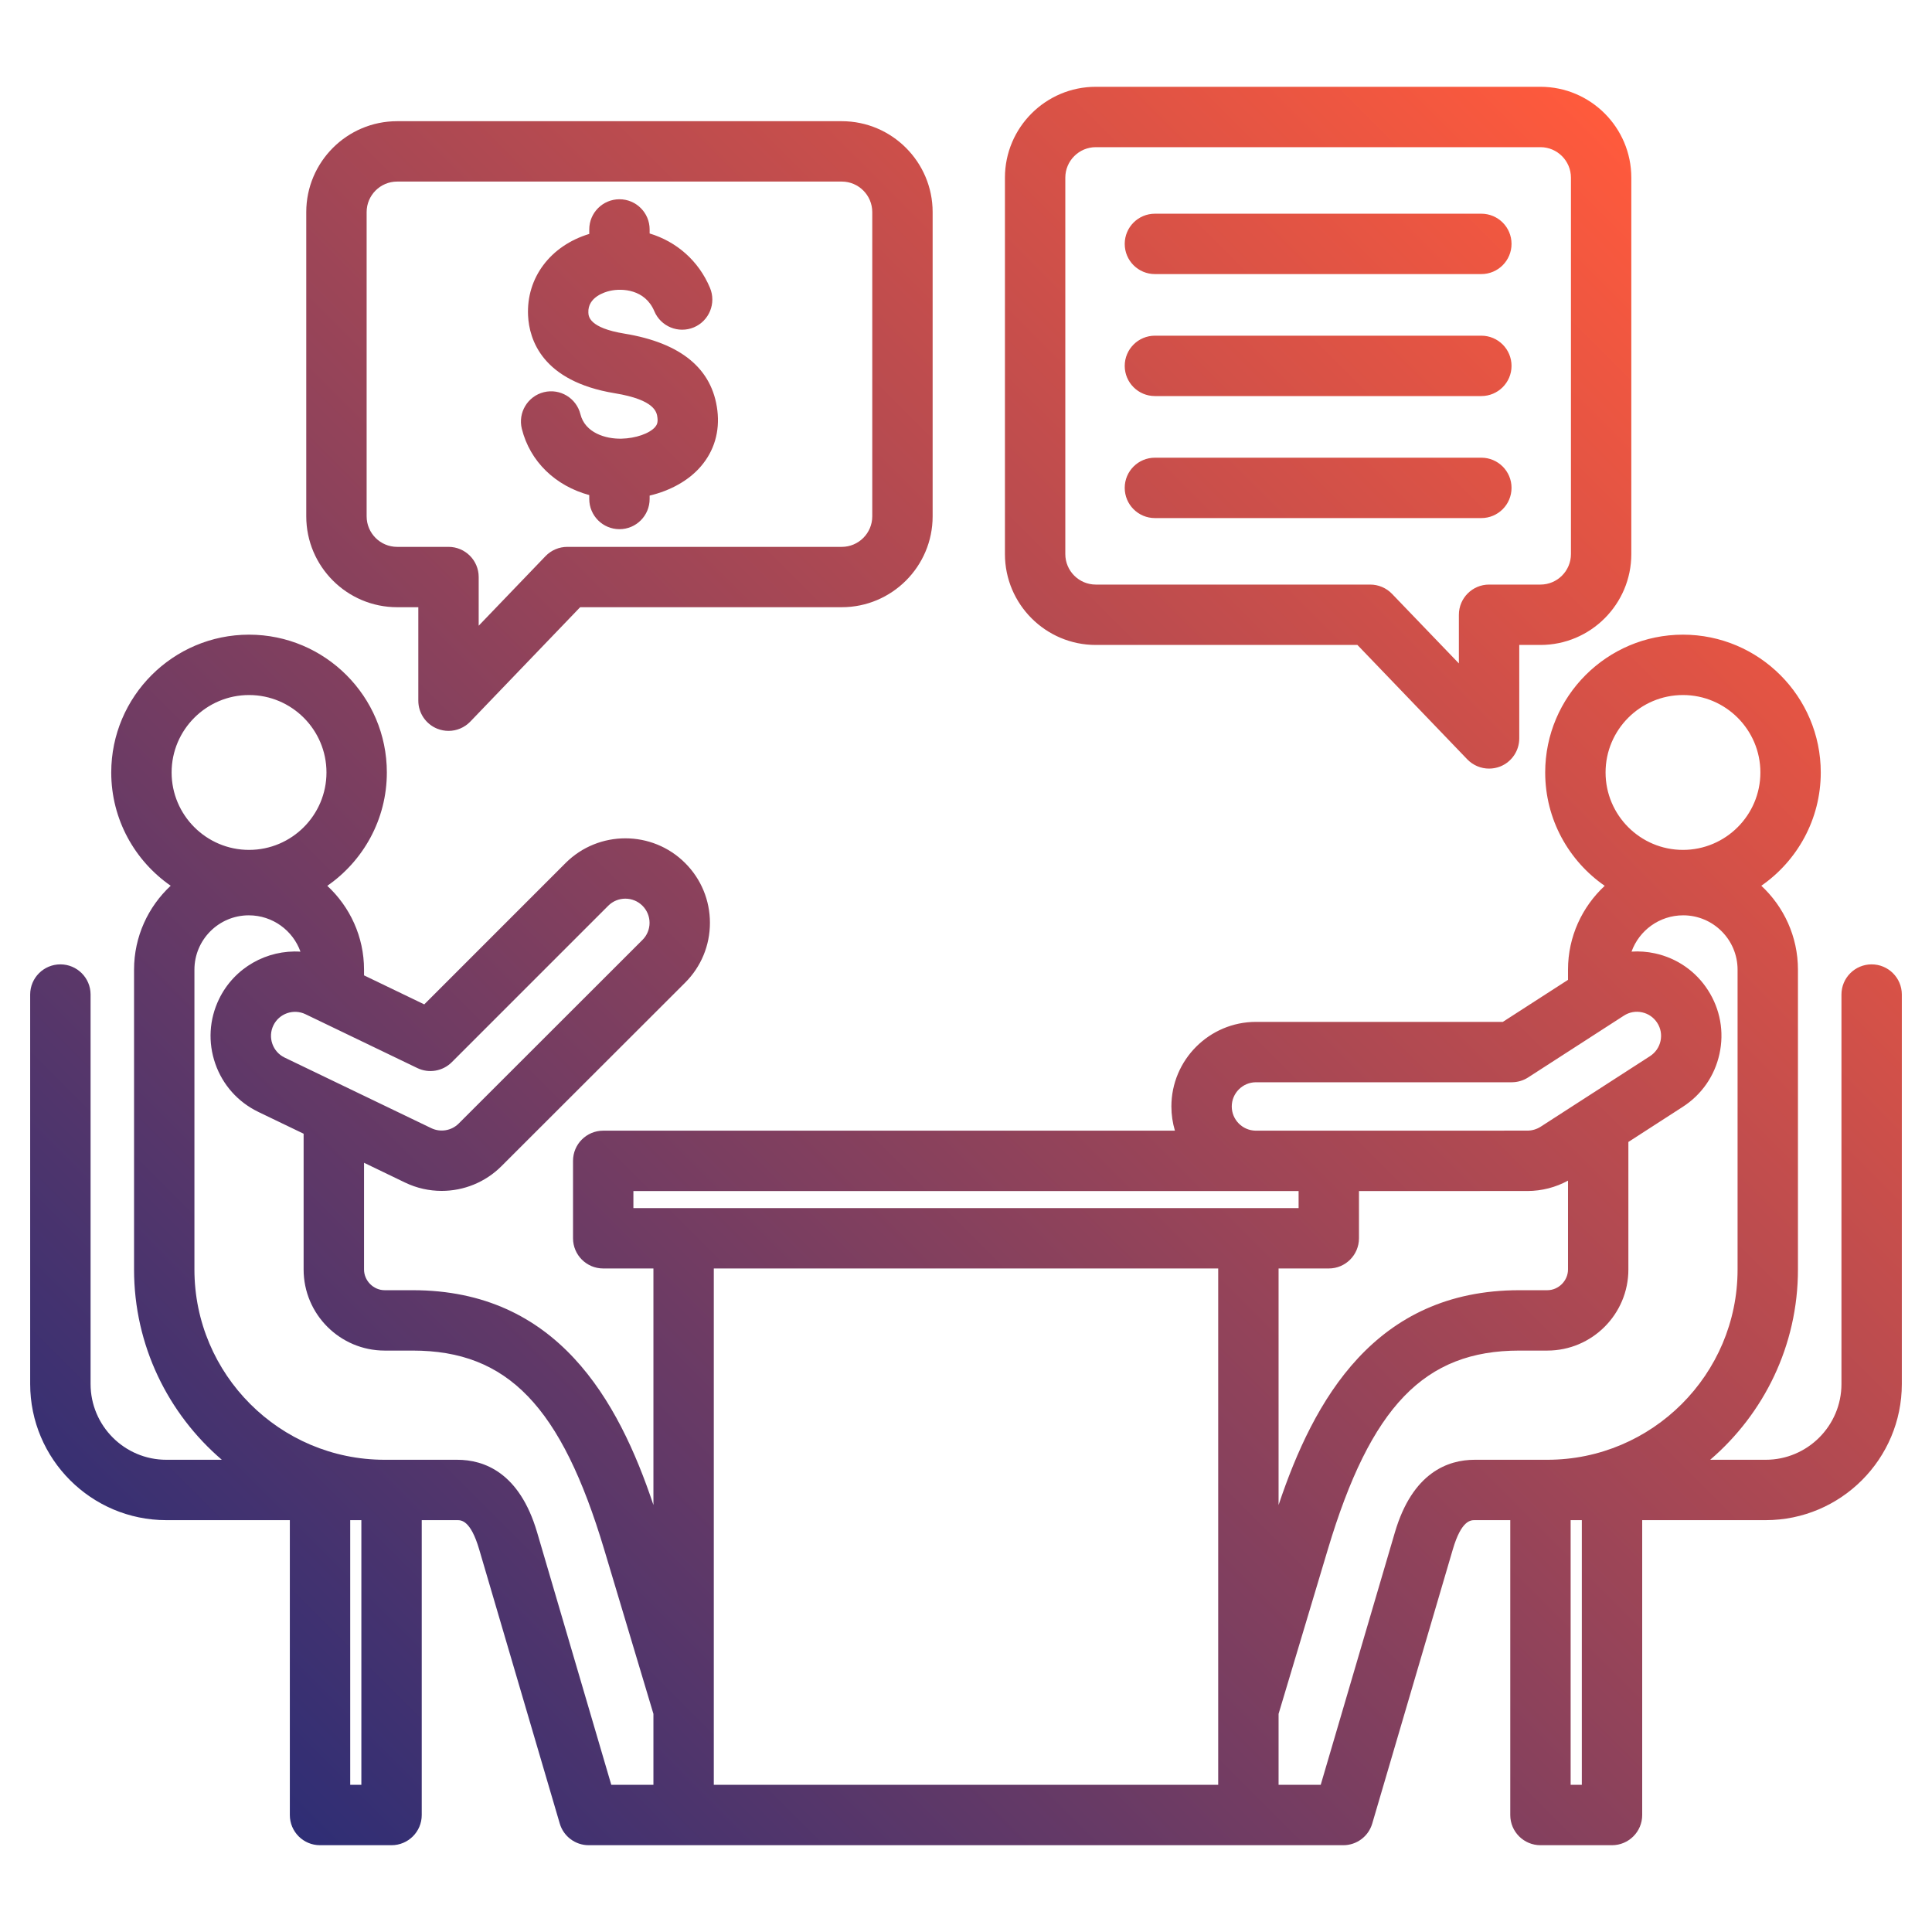 <svg width="52" height="52" viewBox="0 0 52 52" fill="none" xmlns="http://www.w3.org/2000/svg">
<path d="M10.689 16.343H11.259V18.859C11.259 19.191 11.461 19.489 11.768 19.613C11.867 19.652 11.97 19.672 12.072 19.672C12.289 19.672 12.501 19.585 12.658 19.422L15.615 16.343H22.656C24.005 16.343 25.102 15.246 25.102 13.897V5.709C25.102 4.36 24.005 3.262 22.656 3.262H10.689C9.34 3.262 8.243 4.36 8.243 5.709V13.897C8.243 15.246 9.34 16.343 10.689 16.343ZM9.868 5.709C9.868 5.256 10.236 4.887 10.689 4.887H22.656C23.109 4.887 23.477 5.256 23.477 5.709V13.897C23.477 14.35 23.109 14.719 22.656 14.719H15.269C15.048 14.719 14.836 14.809 14.683 14.968L12.884 16.841V15.531C12.884 15.082 12.52 14.719 12.072 14.719H10.689C10.236 14.719 9.868 14.35 9.868 13.897V5.709ZM17.632 11.494C17.681 11.437 17.711 11.372 17.695 11.243C17.678 11.099 17.637 10.763 16.546 10.584C14.589 10.262 14.244 9.137 14.213 8.494C14.164 7.473 14.818 6.612 15.86 6.296V6.175C15.86 5.727 16.224 5.363 16.673 5.363C17.121 5.363 17.485 5.727 17.485 6.175V6.284C18.205 6.501 18.803 7.016 19.109 7.747C19.283 8.161 19.088 8.637 18.675 8.811C18.261 8.984 17.785 8.79 17.611 8.376C17.363 7.786 16.744 7.754 16.418 7.828C16.276 7.86 15.816 7.998 15.836 8.415C15.841 8.516 15.856 8.824 16.809 8.98C18.331 9.23 19.172 9.925 19.308 11.047C19.377 11.616 19.222 12.139 18.86 12.557C18.537 12.932 18.048 13.205 17.485 13.339V13.43C17.485 13.879 17.121 14.243 16.673 14.243C16.224 14.243 15.86 13.879 15.86 13.43V13.325C14.954 13.079 14.266 12.427 14.045 11.541C13.937 11.106 14.202 10.665 14.637 10.556C15.072 10.448 15.513 10.713 15.622 11.148C15.747 11.651 16.301 11.817 16.728 11.807C17.108 11.798 17.48 11.669 17.632 11.494ZM50.375 25.956C49.926 25.956 49.563 26.32 49.563 26.768V37.25C49.563 38.375 48.648 39.29 47.523 39.29H46.03C47.474 38.052 48.392 36.216 48.392 34.169V26.099C48.392 25.208 48.012 24.404 47.406 23.84C48.372 23.17 49.006 22.053 49.006 20.791C49.006 18.746 47.342 17.082 45.297 17.082C43.252 17.082 41.589 18.746 41.589 20.791C41.589 22.054 42.224 23.172 43.191 23.842C42.584 24.406 42.203 25.209 42.203 26.099V26.373L40.449 27.504H33.805C32.55 27.504 31.528 28.526 31.528 29.781C31.528 30.007 31.562 30.226 31.623 30.432H16.236C15.787 30.432 15.423 30.796 15.423 31.244V33.328C15.423 33.777 15.787 34.141 16.236 34.141H17.587V40.507C16.64 37.674 14.99 34.726 11.107 34.726H10.354C10.052 34.726 9.798 34.471 9.798 34.169V31.296L10.901 31.828C11.216 31.98 11.553 32.053 11.888 32.053C12.478 32.053 13.06 31.824 13.496 31.388L18.441 26.448C18.871 26.018 19.108 25.446 19.108 24.838C19.108 24.231 18.871 23.659 18.441 23.229C17.554 22.342 16.11 22.342 15.222 23.229L11.419 27.033L9.798 26.252V26.099C9.798 25.209 9.417 24.406 8.809 23.842C9.776 23.172 10.412 22.055 10.412 20.791C10.412 18.746 8.748 17.082 6.703 17.082C4.658 17.082 2.994 18.746 2.994 20.791C2.994 22.053 3.628 23.17 4.594 23.84C3.988 24.404 3.608 25.208 3.608 26.099V34.169C3.608 36.216 4.526 38.052 5.97 39.29H4.477C3.352 39.29 2.438 38.375 2.438 37.25V26.768C2.438 26.32 2.074 25.956 1.625 25.956C1.176 25.956 0.812 26.32 0.812 26.768V37.25C0.812 39.271 2.456 40.915 4.477 40.915H7.801V48.852C7.801 49.3 8.164 49.664 8.613 49.664H10.538C10.987 49.664 11.351 49.3 11.351 48.852V40.915H12.307C12.414 40.915 12.666 40.915 12.897 41.701L15.066 49.081C15.167 49.426 15.485 49.664 15.845 49.664H36.155C36.516 49.664 36.833 49.426 36.934 49.081L39.103 41.701C39.334 40.915 39.586 40.915 39.693 40.915H40.649V48.852C40.649 49.3 41.013 49.664 41.462 49.664H43.387C43.836 49.664 44.2 49.3 44.2 48.852V40.915H47.523C49.544 40.915 51.188 39.271 51.188 37.25V26.768C51.188 26.32 50.824 25.956 50.375 25.956ZM45.297 18.707C46.446 18.707 47.381 19.642 47.381 20.791C47.381 21.94 46.446 22.875 45.297 22.875C44.148 22.875 43.214 21.94 43.214 20.791C43.214 19.642 44.148 18.707 45.297 18.707ZM33.153 29.781C33.153 29.422 33.446 29.129 33.805 29.129H40.689C40.845 29.129 40.998 29.084 41.129 29L43.709 27.335C43.855 27.241 44.028 27.21 44.197 27.247C44.367 27.284 44.511 27.385 44.605 27.531C44.699 27.676 44.73 27.85 44.693 28.019C44.656 28.188 44.555 28.333 44.408 28.428L41.465 30.327C41.359 30.394 41.237 30.43 41.114 30.431L35.764 30.432H33.793C33.439 30.426 33.153 30.136 33.153 29.781ZM34.413 34.141H35.765C36.213 34.141 36.577 33.777 36.577 33.328V32.057L41.118 32.056C41.498 32.054 41.87 31.959 42.203 31.777V34.169C42.203 34.471 41.948 34.726 41.646 34.726H40.894C37.01 34.726 35.36 37.674 34.413 40.508V34.141H34.413ZM17.048 32.057H33.781C33.789 32.057 33.797 32.057 33.805 32.057V32.057H34.952V32.516H17.048V32.057ZM12.16 28.589L16.371 24.378C16.625 24.124 17.038 24.124 17.292 24.378C17.415 24.501 17.483 24.665 17.483 24.838C17.483 25.012 17.415 25.176 17.292 25.298L12.347 30.239C12.153 30.434 11.855 30.484 11.607 30.364L7.659 28.464C7.504 28.389 7.387 28.257 7.33 28.094C7.273 27.931 7.283 27.755 7.358 27.599C7.513 27.278 7.901 27.143 8.223 27.298L11.233 28.747C11.544 28.897 11.916 28.833 12.16 28.589ZM6.703 18.707C7.852 18.707 8.787 19.642 8.787 20.791C8.787 21.94 7.852 22.875 6.703 22.875C5.554 22.875 4.619 21.94 4.619 20.791C4.619 19.642 5.554 18.707 6.703 18.707ZM9.426 48.039V40.915H9.726V48.039H9.426ZM14.456 41.242C13.981 39.629 13.025 39.29 12.307 39.29H10.354C7.53 39.29 5.233 36.993 5.233 34.169V26.099C5.233 25.293 5.889 24.636 6.696 24.636C7.338 24.636 7.884 25.045 8.087 25.614C7.192 25.557 6.308 26.037 5.894 26.893C5.63 27.44 5.595 28.056 5.795 28.63C5.995 29.203 6.407 29.664 6.953 29.927C6.953 29.928 6.954 29.928 6.954 29.928L8.172 30.514V34.169C8.172 35.372 9.151 36.351 10.354 36.351H11.107C13.662 36.351 15.108 37.852 16.262 41.705L17.587 46.129V48.039H16.453L14.456 41.242ZM32.749 48.039H19.251H19.212V34.141H32.788V48.039H32.749ZM37.544 41.243L35.547 48.039H34.413V46.129L35.738 41.705C36.892 37.852 38.338 36.351 40.894 36.351H41.646C42.849 36.351 43.828 35.372 43.828 34.169V30.736L45.287 29.794C45.798 29.466 46.151 28.959 46.28 28.365C46.41 27.772 46.3 27.164 45.972 26.653C45.645 26.142 45.137 25.789 44.544 25.66C44.334 25.614 44.122 25.599 43.913 25.613C44.117 25.045 44.662 24.636 45.304 24.636C46.111 24.636 46.767 25.293 46.767 26.099V34.169C46.767 36.993 44.469 39.29 41.646 39.29H39.693C38.975 39.29 38.019 39.629 37.544 41.243ZM42.575 48.039H42.274V40.915H42.575V48.039ZM29.494 17.359H36.535L39.492 20.438C39.649 20.6 39.862 20.687 40.078 20.687C40.181 20.687 40.283 20.668 40.382 20.629C40.689 20.505 40.891 20.206 40.891 19.875V17.359H41.461C42.81 17.359 43.907 16.262 43.907 14.913V4.782C43.907 3.433 42.81 2.336 41.461 2.336H29.494C28.145 2.336 27.048 3.433 27.048 4.782V14.913C27.048 16.262 28.145 17.359 29.494 17.359ZM28.673 4.782C28.673 4.33 29.041 3.961 29.494 3.961H41.461C41.914 3.961 42.282 4.33 42.282 4.782V14.913C42.282 15.366 41.914 15.734 41.461 15.734H40.078C39.63 15.734 39.266 16.098 39.266 16.547V17.856L37.467 15.984C37.314 15.825 37.102 15.734 36.881 15.734H29.494C29.041 15.734 28.673 15.366 28.673 14.913V4.782ZM30.272 9.848C30.272 9.399 30.636 9.035 31.085 9.035H39.87C40.319 9.035 40.683 9.399 40.683 9.848C40.683 10.296 40.319 10.66 39.87 10.66H31.085C30.636 10.66 30.272 10.296 30.272 9.848ZM30.272 13.131C30.272 12.682 30.636 12.319 31.085 12.319H39.87C40.319 12.319 40.683 12.682 40.683 13.131C40.683 13.58 40.319 13.944 39.87 13.944H31.085C30.636 13.944 30.272 13.58 30.272 13.131ZM30.272 6.564C30.272 6.115 30.636 5.752 31.085 5.752H39.87C40.319 5.752 40.683 6.115 40.683 6.564C40.683 7.013 40.319 7.377 39.87 7.377H31.085C30.636 7.377 30.272 7.013 30.272 6.564Z" fill="url(#paint0_linear_14_1454)"/>
<defs>
<linearGradient id="paint0_linear_14_1454" x1="5.888" y1="47.276" x2="46.65" y2="6.513" gradientUnits="userSpaceOnUse">
<stop stop-color="#2F2E75"/>
<stop offset="1" stop-color="#FF5A3C"/>
</linearGradient>
</defs>
</svg>

